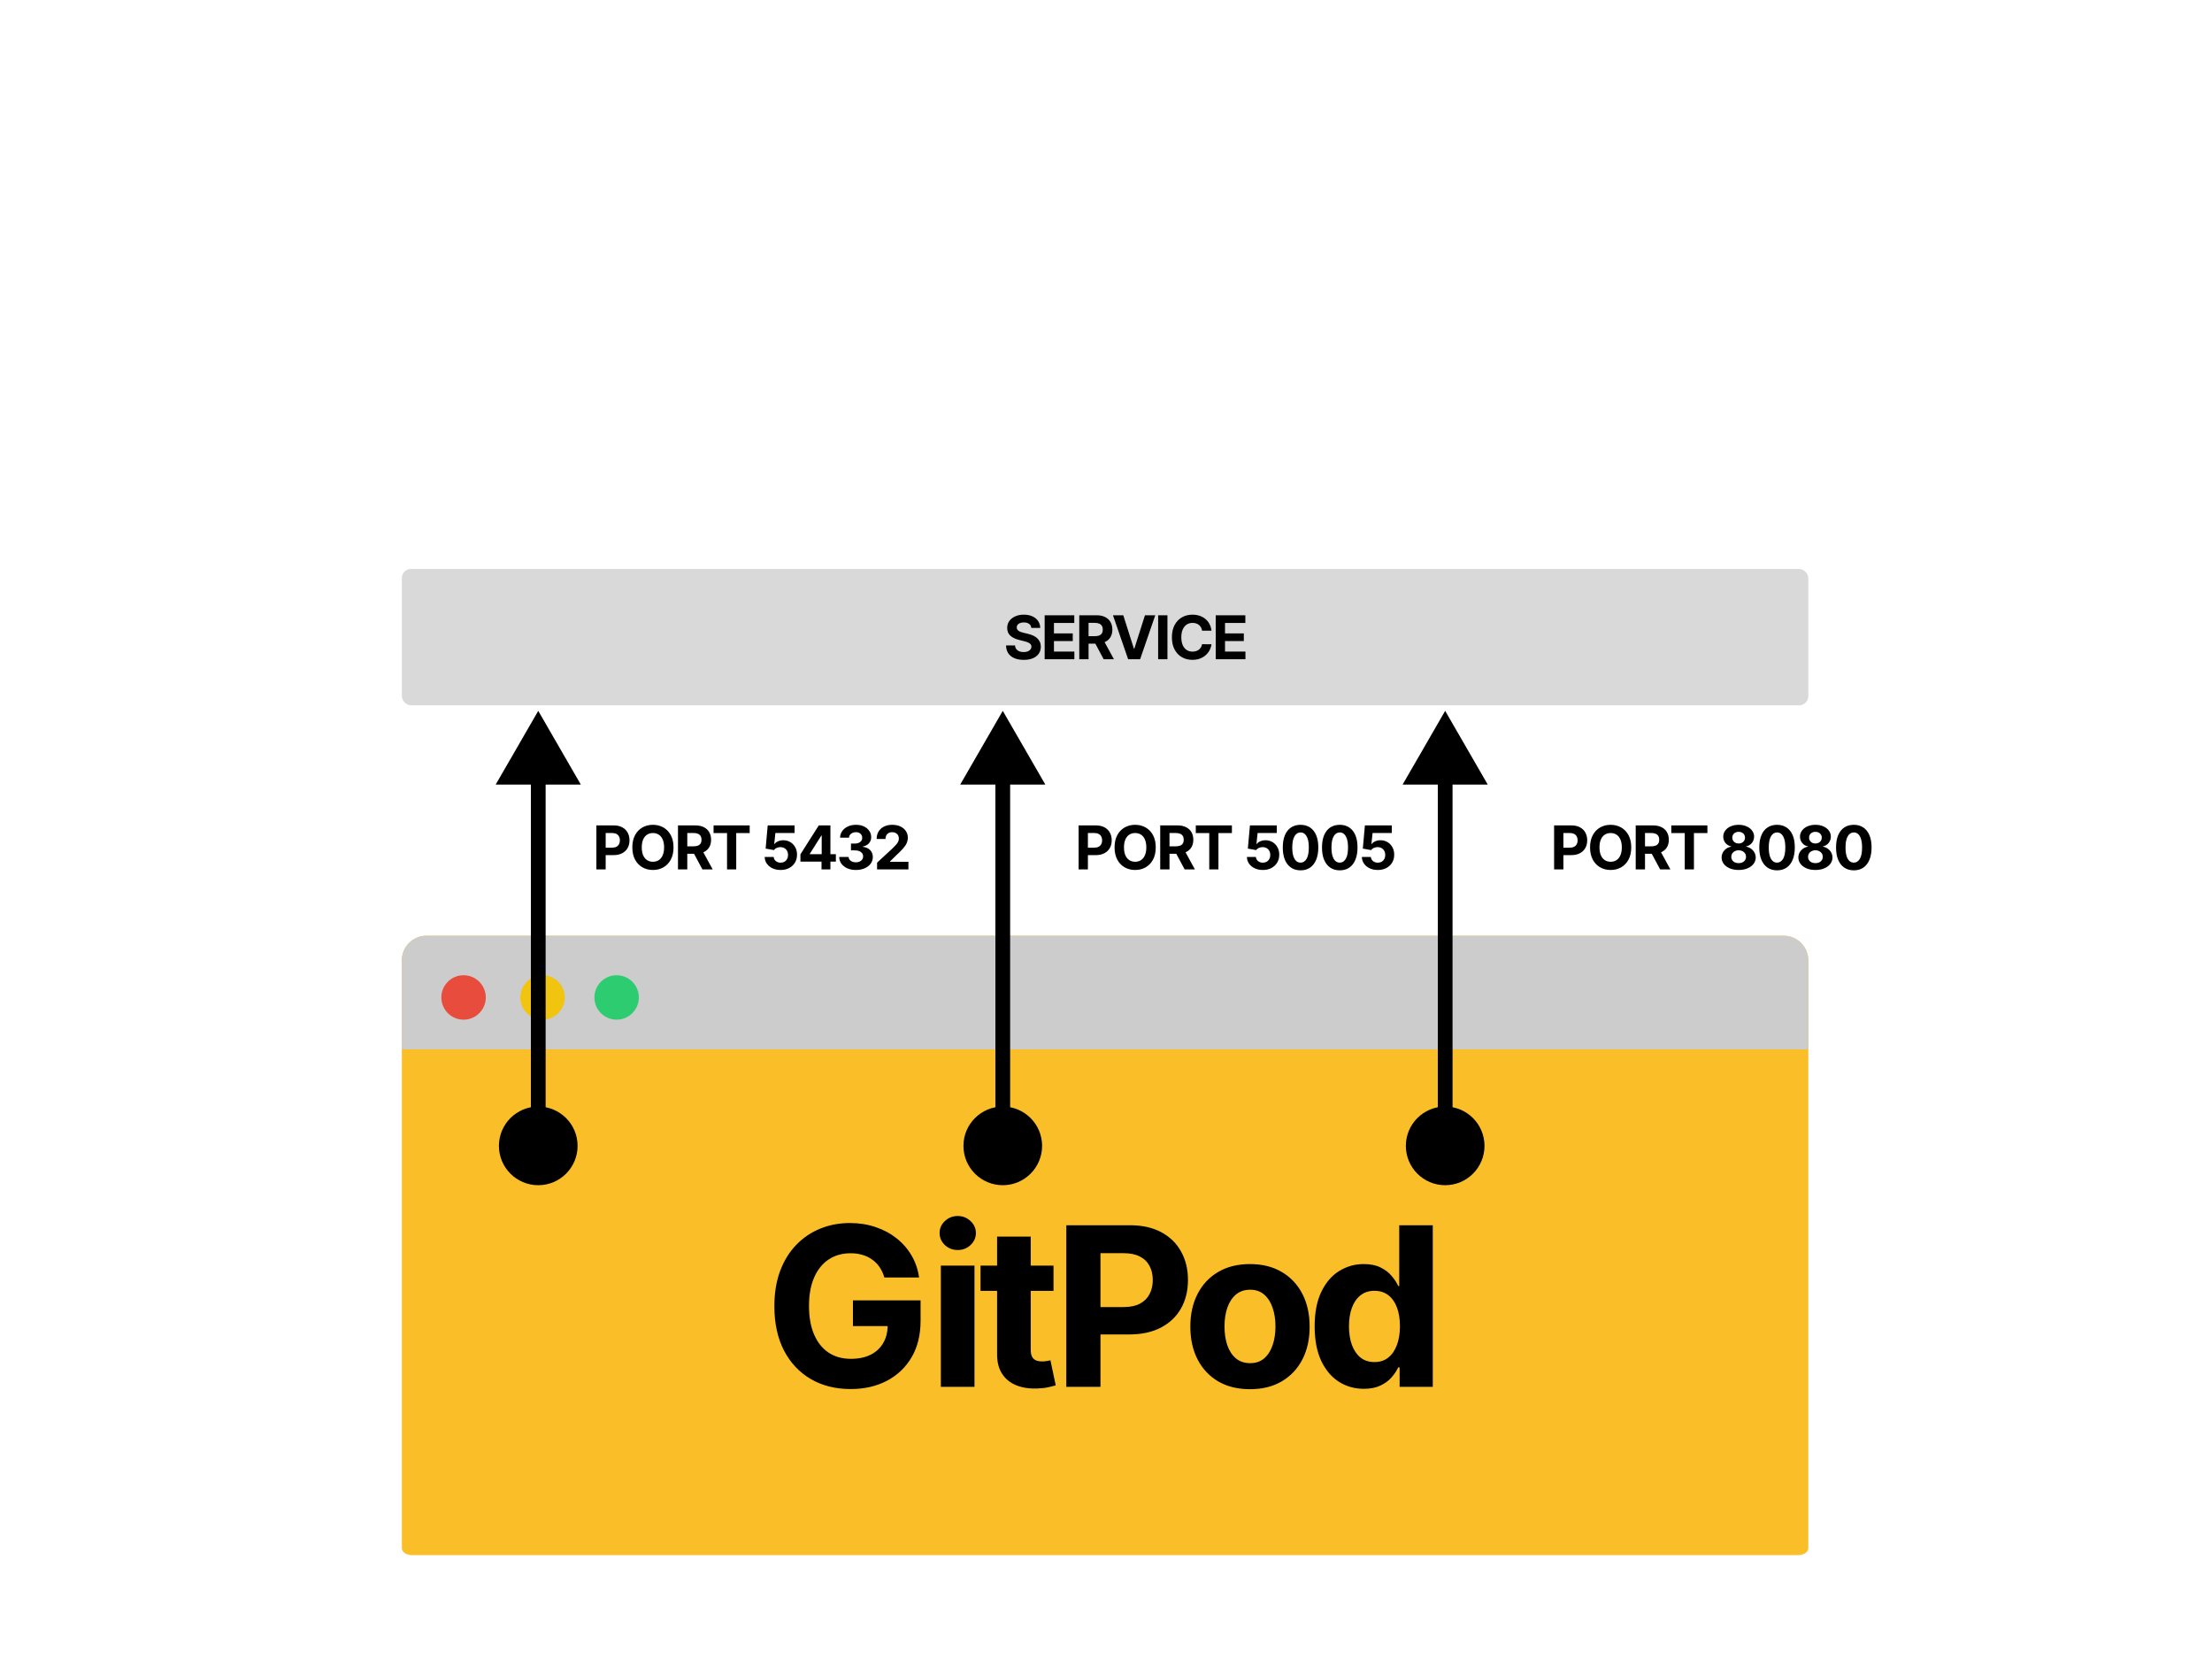 <svg width="1200" height="900" viewBox="0 0 1200 900" fill="none" xmlns="http://www.w3.org/2000/svg">
<rect width="1200" height="900" fill="white"/>
<path fill-rule="evenodd" clip-rule="evenodd" d="M981 839.837C981 841.934 978.611 843.633 975.663 843.633H223.337C220.389 843.633 218 841.934 218 839.837V521.026C218 513.629 223.996 507.633 231.393 507.633H967.607C975.004 507.633 981 513.629 981 521.026V839.837Z" fill="#FABE28"/>
<path d="M479.761 693.026C479.162 690.943 478.32 689.102 477.235 687.504C476.151 685.878 474.824 684.508 473.255 683.395C471.714 682.254 469.945 681.383 467.947 680.784C465.978 680.185 463.795 679.885 461.398 679.885C456.918 679.885 452.98 680.998 449.584 683.224C446.217 685.45 443.592 688.688 441.708 692.94C439.825 697.164 438.883 702.329 438.883 708.435C438.883 714.542 439.811 719.735 441.665 724.016C443.52 728.296 446.146 731.564 449.541 733.818C452.937 736.044 456.946 737.157 461.569 737.157C465.764 737.157 469.345 736.415 472.313 734.931C475.309 733.418 477.592 731.293 479.162 728.553C480.76 725.814 481.559 722.575 481.559 718.837L485.325 719.393H462.725V705.439H499.408V716.482C499.408 724.187 497.781 730.807 494.528 736.343C491.275 741.851 486.795 746.103 481.088 749.099C475.381 752.067 468.846 753.551 461.484 753.551C453.265 753.551 446.046 751.739 439.825 748.114C433.604 744.462 428.753 739.283 425.272 732.577C421.819 725.842 420.092 717.852 420.092 708.606C420.092 701.501 421.12 695.166 423.174 689.602C425.257 684.009 428.168 679.272 431.906 675.391C435.644 671.51 439.996 668.556 444.961 666.53C449.927 664.504 455.306 663.491 461.098 663.491C466.064 663.491 470.686 664.219 474.967 665.674C479.247 667.101 483.043 669.127 486.353 671.752C489.691 674.378 492.417 677.502 494.528 681.126C496.64 684.722 497.995 688.688 498.595 693.026H479.761ZM510.411 752.352V686.605H528.645V752.352H510.411ZM519.571 678.13C516.86 678.13 514.534 677.231 512.594 675.433C510.682 673.607 509.726 671.424 509.726 668.884C509.726 666.373 510.682 664.219 512.594 662.421C514.534 660.595 516.86 659.682 519.571 659.682C522.282 659.682 524.593 660.595 526.505 662.421C528.446 664.219 529.416 666.373 529.416 668.884C529.416 671.424 528.446 673.607 526.505 675.433C524.593 677.231 522.282 678.13 519.571 678.13ZM571.526 686.605V700.303H531.933V686.605H571.526ZM540.922 670.853H559.156V732.149C559.156 733.832 559.413 735.145 559.927 736.087C560.44 737 561.154 737.642 562.067 738.013C563.009 738.384 564.093 738.569 565.32 738.569C566.176 738.569 567.032 738.498 567.888 738.355C568.744 738.184 569.401 738.056 569.857 737.97L572.725 751.539C571.812 751.824 570.528 752.152 568.873 752.523C567.218 752.923 565.206 753.165 562.837 753.251C558.443 753.422 554.59 752.837 551.28 751.496C547.999 750.155 545.445 748.072 543.618 745.247C541.792 742.422 540.893 738.855 540.922 734.546V670.853ZM578.463 752.352V664.69H613.049C619.697 664.69 625.362 665.96 630.042 668.499C634.722 671.01 638.289 674.506 640.743 678.986C643.225 683.438 644.467 688.574 644.467 694.396C644.467 700.217 643.211 705.353 640.7 709.805C638.189 714.257 634.55 717.724 629.785 720.206C625.048 722.689 619.312 723.93 612.578 723.93H590.534V709.077H609.582C613.148 709.077 616.088 708.464 618.399 707.237C620.739 705.981 622.48 704.255 623.621 702.057C624.791 699.832 625.376 697.278 625.376 694.396C625.376 691.485 624.791 688.945 623.621 686.777C622.48 684.579 620.739 682.881 618.399 681.683C616.059 680.456 613.091 679.842 609.496 679.842H596.997V752.352H578.463ZM678.113 753.636C671.464 753.636 665.714 752.224 660.863 749.399C656.04 746.545 652.316 742.578 649.691 737.499C647.066 732.391 645.753 726.47 645.753 719.735C645.753 712.944 647.066 707.008 649.691 701.929C652.316 696.821 656.04 692.855 660.863 690.03C665.714 687.176 671.464 685.749 678.113 685.749C684.762 685.749 690.497 687.176 695.32 690.03C700.171 692.855 703.909 696.821 706.535 701.929C709.16 707.008 710.473 712.944 710.473 719.735C710.473 726.47 709.16 732.391 706.535 737.499C703.909 742.578 700.171 746.545 695.32 749.399C690.497 752.224 684.762 753.636 678.113 753.636ZM678.198 739.511C681.223 739.511 683.749 738.655 685.775 736.943C687.801 735.202 689.328 732.833 690.355 729.837C691.411 726.841 691.939 723.431 691.939 719.607C691.939 715.783 691.411 712.373 690.355 709.377C689.328 706.381 687.801 704.012 685.775 702.272C683.749 700.531 681.223 699.66 678.198 699.66C675.145 699.66 672.577 700.531 670.494 702.272C668.439 704.012 666.884 706.381 665.828 709.377C664.801 712.373 664.287 715.783 664.287 719.607C664.287 723.431 664.801 726.841 665.828 729.837C666.884 732.833 668.439 735.202 670.494 736.943C672.577 738.655 675.145 739.511 678.198 739.511ZM739.86 753.422C734.866 753.422 730.343 752.138 726.291 749.57C722.267 746.973 719.071 743.163 716.703 738.141C714.363 733.09 713.193 726.898 713.193 719.564C713.193 712.031 714.406 705.767 716.831 700.773C719.257 695.751 722.481 691.999 726.505 689.516C730.557 687.005 734.994 685.749 739.817 685.749C743.498 685.749 746.566 686.377 749.02 687.633C751.503 688.86 753.5 690.401 755.012 692.255C756.553 694.082 757.723 695.879 758.522 697.649H759.079V664.69H777.27V752.352H759.293V741.822H758.522C757.666 743.649 756.453 745.461 754.884 747.258C753.343 749.028 751.331 750.497 748.849 751.667C746.395 752.837 743.398 753.422 739.86 753.422ZM745.638 738.912C748.578 738.912 751.06 738.113 753.086 736.515C755.141 734.888 756.71 732.619 757.795 729.709C758.908 726.798 759.464 723.388 759.464 719.479C759.464 715.569 758.922 712.173 757.837 709.291C756.753 706.409 755.184 704.183 753.129 702.614C751.074 701.044 748.578 700.26 745.638 700.26C742.642 700.26 740.117 701.073 738.062 702.7C736.008 704.326 734.452 706.58 733.396 709.463C732.341 712.345 731.813 715.683 731.813 719.479C731.813 723.302 732.341 726.684 733.396 729.623C734.481 732.534 736.036 734.817 738.062 736.472C740.117 738.098 742.642 738.912 745.638 738.912Z" fill="black"/>
<path d="M218 521.026C218 513.629 223.996 507.633 231.393 507.633H967.607C975.004 507.633 981 513.629 981 521.026V569.24H218V521.026Z" fill="#CCCCCC"/>
<path fill-rule="evenodd" clip-rule="evenodd" d="M263.536 541.116C263.536 547.773 258.14 553.169 251.482 553.169C244.825 553.169 239.429 547.773 239.429 541.116C239.429 534.458 244.825 529.062 251.482 529.062C258.14 529.062 263.536 534.458 263.536 541.116Z" fill="#E74C3C"/>
<path fill-rule="evenodd" clip-rule="evenodd" d="M306.393 541.116C306.393 547.773 300.997 553.169 294.339 553.169C287.681 553.169 282.286 547.773 282.286 541.116C282.286 534.458 287.681 529.062 294.339 529.062C300.997 529.062 306.393 534.458 306.393 541.116Z" fill="#F1C40F"/>
<path fill-rule="evenodd" clip-rule="evenodd" d="M346.571 541.116C346.571 547.773 341.176 553.169 334.518 553.169C327.86 553.169 322.464 547.773 322.464 541.116C322.464 534.458 327.86 529.062 334.518 529.062C341.176 529.062 346.571 534.458 346.571 541.116Z" fill="#2ECC71"/>
<path d="M784 385.633L760.906 425.633H807.094L784 385.633ZM762.667 621.633C762.667 633.415 772.218 642.967 784 642.967C795.782 642.967 805.333 633.415 805.333 621.633C805.333 609.851 795.782 600.3 784 600.3C772.218 600.3 762.667 609.851 762.667 621.633ZM780 421.633V621.633H788V421.633H780Z" fill="black"/>
<path d="M544 385.633L520.906 425.633H567.094L544 385.633ZM522.667 621.633C522.667 633.415 532.218 642.967 544 642.967C555.782 642.967 565.333 633.415 565.333 621.633C565.333 609.851 555.782 600.3 544 600.3C532.218 600.3 522.667 609.851 522.667 621.633ZM540 421.633V621.633H548V421.633H540Z" fill="black"/>
<path d="M292 385.633L268.906 425.633H315.094L292 385.633ZM270.667 621.633C270.667 633.415 280.218 642.967 292 642.967C303.782 642.967 313.333 633.415 313.333 621.633C313.333 609.851 303.782 600.3 292 600.3C280.218 600.3 270.667 609.851 270.667 621.633ZM288 421.633V621.633H296V421.633H288Z" fill="black"/>
<path d="M843.094 471.633V447.779H852.506C854.315 447.779 855.856 448.124 857.13 448.815C858.403 449.499 859.374 450.45 860.042 451.669C860.717 452.88 861.055 454.278 861.055 455.862C861.055 457.446 860.713 458.844 860.03 460.055C859.347 461.267 858.357 462.21 857.06 462.886C855.771 463.561 854.21 463.899 852.378 463.899H846.379V459.857H851.562C852.533 459.857 853.333 459.69 853.962 459.357C854.598 459.015 855.072 458.545 855.383 457.947C855.701 457.342 855.86 456.647 855.86 455.862C855.86 455.07 855.701 454.379 855.383 453.789C855.072 453.191 854.598 452.729 853.962 452.403C853.325 452.069 852.517 451.902 851.539 451.902H848.138V471.633H843.094ZM884.94 459.706C884.94 462.307 884.447 464.52 883.461 466.345C882.482 468.17 881.147 469.564 879.454 470.527C877.769 471.482 875.874 471.959 873.77 471.959C871.65 471.959 869.748 471.478 868.063 470.515C866.377 469.552 865.046 468.158 864.067 466.334C863.089 464.509 862.6 462.3 862.6 459.706C862.6 457.105 863.089 454.892 864.067 453.067C865.046 451.242 866.377 449.852 868.063 448.897C869.748 447.934 871.65 447.453 873.77 447.453C875.874 447.453 877.769 447.934 879.454 448.897C881.147 449.852 882.482 451.242 883.461 453.067C884.447 454.892 884.94 457.105 884.94 459.706ZM879.827 459.706C879.827 458.021 879.574 456.6 879.07 455.443C878.573 454.286 877.87 453.408 876.961 452.811C876.053 452.213 874.989 451.914 873.77 451.914C872.551 451.914 871.487 452.213 870.578 452.811C869.67 453.408 868.963 454.286 868.459 455.443C867.962 456.6 867.713 458.021 867.713 459.706C867.713 461.391 867.962 462.812 868.459 463.969C868.963 465.126 869.67 466.004 870.578 466.601C871.487 467.199 872.551 467.498 873.77 467.498C874.989 467.498 876.053 467.199 876.961 466.601C877.87 466.004 878.573 465.126 879.07 463.969C879.574 462.812 879.827 461.391 879.827 459.706ZM887.364 471.633V447.779H896.775C898.577 447.779 900.114 448.101 901.388 448.746C902.669 449.382 903.644 450.287 904.312 451.459C904.987 452.624 905.325 453.995 905.325 455.571C905.325 457.155 904.983 458.518 904.3 459.659C903.617 460.793 902.627 461.663 901.33 462.269C900.041 462.874 898.48 463.177 896.647 463.177H890.346V459.124H895.832C896.795 459.124 897.595 458.992 898.231 458.728C898.868 458.464 899.342 458.068 899.652 457.54C899.971 457.012 900.13 456.355 900.13 455.571C900.13 454.779 899.971 454.111 899.652 453.568C899.342 453.024 898.864 452.613 898.22 452.333C897.583 452.046 896.779 451.902 895.809 451.902H892.408V471.633H887.364ZM900.246 460.778L906.175 471.633H900.608L894.807 460.778H900.246ZM906.669 451.937V447.779H926.26V451.937H918.957V471.633H913.972V451.937H906.669ZM943.213 471.959C941.419 471.959 939.823 471.668 938.426 471.086C937.036 470.496 935.945 469.692 935.153 468.675C934.361 467.658 933.965 466.504 933.965 465.215C933.965 464.221 934.19 463.309 934.64 462.478C935.098 461.64 935.72 460.945 936.504 460.393C937.288 459.834 938.166 459.477 939.136 459.322V459.159C937.863 458.902 936.83 458.285 936.038 457.307C935.246 456.32 934.85 455.175 934.85 453.871C934.85 452.636 935.211 451.537 935.933 450.574C936.655 449.604 937.645 448.843 938.903 448.291C940.169 447.732 941.606 447.453 943.213 447.453C944.82 447.453 946.253 447.732 947.511 448.291C948.777 448.85 949.771 449.615 950.493 450.586C951.215 451.549 951.58 452.644 951.588 453.871C951.58 455.183 951.176 456.328 950.376 457.307C949.577 458.285 948.552 458.902 947.301 459.159V459.322C948.256 459.477 949.122 459.834 949.899 460.393C950.683 460.945 951.304 461.64 951.762 462.478C952.228 463.309 952.465 464.221 952.473 465.215C952.465 466.504 952.065 467.658 951.273 468.675C950.481 469.692 949.386 470.496 947.989 471.086C946.599 471.668 945.007 471.959 943.213 471.959ZM943.213 468.255C944.013 468.255 944.712 468.112 945.31 467.824C945.907 467.529 946.373 467.126 946.707 466.613C947.049 466.093 947.22 465.495 947.22 464.819C947.22 464.128 947.045 463.519 946.696 462.991C946.346 462.455 945.873 462.036 945.275 461.733C944.677 461.422 943.989 461.267 943.213 461.267C942.444 461.267 941.757 461.422 941.151 461.733C940.546 462.036 940.068 462.455 939.719 462.991C939.377 463.519 939.206 464.128 939.206 464.819C939.206 465.495 939.373 466.093 939.707 466.613C940.041 467.126 940.511 467.529 941.116 467.824C941.722 468.112 942.421 468.255 943.213 468.255ZM943.213 457.598C943.881 457.598 944.475 457.462 944.995 457.19C945.515 456.918 945.923 456.542 946.218 456.06C946.513 455.579 946.661 455.024 946.661 454.395C946.661 453.773 946.513 453.23 946.218 452.764C945.923 452.29 945.519 451.921 945.007 451.657C944.494 451.386 943.896 451.25 943.213 451.25C942.537 451.25 941.939 451.386 941.419 451.657C940.899 451.921 940.491 452.29 940.196 452.764C939.909 453.23 939.765 453.773 939.765 454.395C939.765 455.024 939.913 455.579 940.208 456.06C940.503 456.542 940.911 456.918 941.431 457.19C941.951 457.462 942.545 457.598 943.213 457.598ZM964.04 472.157C962.037 472.15 960.313 471.657 958.869 470.678C957.432 469.7 956.326 468.283 955.549 466.427C954.78 464.571 954.4 462.338 954.408 459.729C954.408 457.128 954.792 454.911 955.561 453.078C956.337 451.246 957.444 449.852 958.88 448.897C960.325 447.934 962.045 447.453 964.04 447.453C966.036 447.453 967.752 447.934 969.189 448.897C970.633 449.86 971.743 451.258 972.52 453.09C973.296 454.915 973.681 457.128 973.673 459.729C973.673 462.346 973.285 464.583 972.508 466.438C971.74 468.294 970.637 469.711 969.2 470.69C967.764 471.668 966.044 472.157 964.04 472.157ZM964.04 467.976C965.407 467.976 966.498 467.289 967.313 465.914C968.129 464.54 968.533 462.478 968.525 459.729C968.525 457.92 968.338 456.414 967.966 455.21C967.601 454.006 967.08 453.102 966.405 452.496C965.737 451.89 964.949 451.588 964.04 451.588C962.681 451.588 961.594 452.267 960.779 453.626C959.964 454.985 959.552 457.019 959.544 459.729C959.544 461.562 959.727 463.092 960.092 464.319C960.465 465.538 960.989 466.454 961.664 467.067C962.34 467.673 963.132 467.976 964.04 467.976ZM984.856 471.959C983.062 471.959 981.467 471.668 980.069 471.086C978.679 470.496 977.588 469.692 976.796 468.675C976.004 467.658 975.608 466.504 975.608 465.215C975.608 464.221 975.833 463.309 976.283 462.478C976.742 461.64 977.363 460.945 978.147 460.393C978.931 459.834 979.809 459.477 980.779 459.322V459.159C979.506 458.902 978.473 458.285 977.681 457.307C976.889 456.32 976.493 455.175 976.493 453.871C976.493 452.636 976.854 451.537 977.576 450.574C978.298 449.604 979.289 448.843 980.547 448.291C981.812 447.732 983.249 447.453 984.856 447.453C986.464 447.453 987.896 447.732 989.154 448.291C990.42 448.85 991.414 449.615 992.136 450.586C992.858 451.549 993.223 452.644 993.231 453.871C993.223 455.183 992.819 456.328 992.02 457.307C991.22 458.285 990.195 458.902 988.945 459.159V459.322C989.9 459.477 990.765 459.834 991.542 460.393C992.326 460.945 992.947 461.64 993.406 462.478C993.872 463.309 994.108 464.221 994.116 465.215C994.108 466.504 993.708 467.658 992.916 468.675C992.124 469.692 991.029 470.496 989.632 471.086C988.242 471.668 986.65 471.959 984.856 471.959ZM984.856 468.255C985.656 468.255 986.355 468.112 986.953 467.824C987.551 467.529 988.017 467.126 988.35 466.613C988.692 466.093 988.863 465.495 988.863 464.819C988.863 464.128 988.688 463.519 988.339 462.991C987.989 462.455 987.516 462.036 986.918 461.733C986.32 461.422 985.633 461.267 984.856 461.267C984.087 461.267 983.4 461.422 982.795 461.733C982.189 462.036 981.711 462.455 981.362 462.991C981.02 463.519 980.849 464.128 980.849 464.819C980.849 465.495 981.016 466.093 981.35 466.613C981.684 467.126 982.154 467.529 982.76 467.824C983.365 468.112 984.064 468.255 984.856 468.255ZM984.856 457.598C985.524 457.598 986.118 457.462 986.638 457.19C987.159 456.918 987.566 456.542 987.861 456.06C988.156 455.579 988.304 455.024 988.304 454.395C988.304 453.773 988.156 453.23 987.861 452.764C987.566 452.29 987.162 451.921 986.65 451.657C986.137 451.386 985.539 451.25 984.856 451.25C984.181 451.25 983.583 451.386 983.062 451.657C982.542 451.921 982.134 452.29 981.839 452.764C981.552 453.23 981.408 453.773 981.408 454.395C981.408 455.024 981.556 455.579 981.851 456.06C982.146 456.542 982.554 456.918 983.074 457.19C983.594 457.462 984.188 457.598 984.856 457.598ZM1005.68 472.157C1003.68 472.15 1001.96 471.657 1000.51 470.678C999.075 469.7 997.969 468.283 997.192 466.427C996.424 464.571 996.043 462.338 996.051 459.729C996.051 457.128 996.435 454.911 997.204 453.078C997.981 451.246 999.087 449.852 1000.52 448.897C1001.97 447.934 1003.69 447.453 1005.68 447.453C1007.68 447.453 1009.4 447.934 1010.83 448.897C1012.28 449.86 1013.39 451.258 1014.16 453.09C1014.94 454.915 1015.32 457.128 1015.32 459.729C1015.32 462.346 1014.93 464.583 1014.15 466.438C1013.38 468.294 1012.28 469.711 1010.84 470.69C1009.41 471.668 1007.69 472.157 1005.68 472.157ZM1005.68 467.976C1007.05 467.976 1008.14 467.289 1008.96 465.914C1009.77 464.54 1010.18 462.478 1010.17 459.729C1010.17 457.92 1009.98 456.414 1009.61 455.21C1009.24 454.006 1008.72 453.102 1008.05 452.496C1007.38 451.89 1006.59 451.588 1005.68 451.588C1004.32 451.588 1003.24 452.267 1002.42 453.626C1001.61 454.985 1001.2 457.019 1001.19 459.729C1001.19 461.562 1001.37 463.092 1001.73 464.319C1002.11 465.538 1002.63 466.454 1003.31 467.067C1003.98 467.673 1004.78 467.976 1005.68 467.976Z" fill="black"/>
<path d="M585.139 471.633V447.779H594.55C596.36 447.779 597.901 448.124 599.174 448.815C600.448 449.499 601.419 450.45 602.086 451.669C602.762 452.88 603.1 454.278 603.1 455.862C603.1 457.446 602.758 458.844 602.075 460.055C601.391 461.267 600.401 462.21 599.104 462.886C597.815 463.561 596.255 463.899 594.422 463.899H588.424V459.857H593.607C594.577 459.857 595.377 459.69 596.006 459.357C596.643 459.015 597.117 458.545 597.427 457.947C597.746 457.342 597.905 456.647 597.905 455.862C597.905 455.07 597.746 454.379 597.427 453.789C597.117 453.191 596.643 452.729 596.006 452.403C595.369 452.069 594.562 451.902 593.583 451.902H590.182V471.633H585.139ZM626.985 459.706C626.985 462.307 626.492 464.52 625.505 466.345C624.527 468.17 623.191 469.564 621.499 470.527C619.813 471.482 617.919 471.959 615.814 471.959C613.695 471.959 611.792 471.478 610.107 470.515C608.422 469.552 607.09 468.158 606.112 466.334C605.133 464.509 604.644 462.3 604.644 459.706C604.644 457.105 605.133 454.892 606.112 453.067C607.09 451.242 608.422 449.852 610.107 448.897C611.792 447.934 613.695 447.453 615.814 447.453C617.919 447.453 619.813 447.934 621.499 448.897C623.191 449.852 624.527 451.242 625.505 453.067C626.492 454.892 626.985 457.105 626.985 459.706ZM621.871 459.706C621.871 458.021 621.619 456.6 621.114 455.443C620.617 454.286 619.914 453.408 619.006 452.811C618.097 452.213 617.034 451.914 615.814 451.914C614.595 451.914 613.531 452.213 612.623 452.811C611.714 453.408 611.008 454.286 610.503 455.443C610.006 456.6 609.758 458.021 609.758 459.706C609.758 461.391 610.006 462.812 610.503 463.969C611.008 465.126 611.714 466.004 612.623 466.601C613.531 467.199 614.595 467.498 615.814 467.498C617.034 467.498 618.097 467.199 619.006 466.601C619.914 466.004 620.617 465.126 621.114 463.969C621.619 462.812 621.871 461.391 621.871 459.706ZM629.409 471.633V447.779H638.82C640.621 447.779 642.159 448.101 643.432 448.746C644.714 449.382 645.688 450.287 646.356 451.459C647.032 452.624 647.369 453.995 647.369 455.571C647.369 457.155 647.028 458.518 646.344 459.659C645.661 460.793 644.671 461.663 643.374 462.269C642.085 462.874 640.524 463.177 638.692 463.177H632.39V459.124H637.877C638.839 459.124 639.639 458.992 640.276 458.728C640.913 458.464 641.386 458.068 641.697 457.54C642.015 457.012 642.175 456.355 642.175 455.571C642.175 454.779 642.015 454.111 641.697 453.568C641.386 453.024 640.909 452.613 640.264 452.333C639.628 452.046 638.824 451.902 637.853 451.902H634.452V471.633H629.409ZM642.291 460.778L648.22 471.633H642.652L636.852 460.778H642.291ZM648.713 451.937V447.779H668.305V451.937H661.001V471.633H656.016V451.937H648.713ZM685.071 471.959C683.425 471.959 681.957 471.657 680.668 471.051C679.387 470.445 678.37 469.61 677.617 468.547C676.863 467.483 676.471 466.264 676.44 464.889H681.332C681.387 465.813 681.775 466.563 682.497 467.137C683.219 467.712 684.077 467.999 685.071 467.999C685.863 467.999 686.562 467.824 687.168 467.475C687.781 467.118 688.259 466.625 688.6 465.996C688.95 465.359 689.125 464.629 689.125 463.806C689.125 462.967 688.946 462.23 688.589 461.593C688.239 460.956 687.754 460.459 687.133 460.102C686.512 459.745 685.801 459.562 685.001 459.555C684.302 459.555 683.623 459.698 682.963 459.986C682.311 460.273 681.802 460.665 681.437 461.162L676.953 460.358L678.082 447.779H692.665V451.902H682.241L681.623 457.877H681.763C682.182 457.287 682.815 456.798 683.662 456.41C684.508 456.021 685.456 455.827 686.504 455.827C687.94 455.827 689.222 456.165 690.348 456.841C691.473 457.516 692.363 458.444 693.015 459.624C693.667 460.797 693.989 462.148 693.982 463.678C693.989 465.285 693.617 466.714 692.863 467.964C692.118 469.207 691.074 470.185 689.73 470.899C688.395 471.606 686.842 471.959 685.071 471.959ZM705.54 472.157C703.537 472.15 701.813 471.657 700.369 470.678C698.932 469.7 697.826 468.283 697.049 466.427C696.28 464.571 695.9 462.338 695.908 459.729C695.908 457.128 696.292 454.911 697.061 453.078C697.837 451.246 698.944 449.852 700.38 448.897C701.825 447.934 703.545 447.453 705.54 447.453C707.536 447.453 709.252 447.934 710.689 448.897C712.133 449.86 713.243 451.258 714.02 453.09C714.796 454.915 715.181 457.128 715.173 459.729C715.173 462.346 714.785 464.583 714.008 466.438C713.24 468.294 712.137 469.711 710.7 470.69C709.264 471.668 707.544 472.157 705.54 472.157ZM705.54 467.976C706.907 467.976 707.998 467.289 708.813 465.914C709.629 464.54 710.033 462.478 710.025 459.729C710.025 457.92 709.838 456.414 709.466 455.21C709.101 454.006 708.58 453.102 707.905 452.496C707.237 451.89 706.449 451.588 705.54 451.588C704.181 451.588 703.094 452.267 702.279 453.626C701.464 454.985 701.052 457.019 701.044 459.729C701.044 461.562 701.227 463.092 701.592 464.319C701.965 465.538 702.489 466.454 703.164 467.067C703.84 467.673 704.632 467.976 705.54 467.976ZM726.81 472.157C724.807 472.15 723.083 471.657 721.639 470.678C720.202 469.7 719.096 468.283 718.319 466.427C717.55 464.571 717.17 462.338 717.178 459.729C717.178 457.128 717.562 454.911 718.331 453.078C719.107 451.246 720.214 449.852 721.65 448.897C723.095 447.934 724.815 447.453 726.81 447.453C728.806 447.453 730.522 447.934 731.959 448.897C733.403 449.86 734.513 451.258 735.29 453.09C736.066 454.915 736.451 457.128 736.443 459.729C736.443 462.346 736.055 464.583 735.278 466.438C734.51 468.294 733.407 469.711 731.97 470.69C730.534 471.668 728.814 472.157 726.81 472.157ZM726.81 467.976C728.177 467.976 729.268 467.289 730.083 465.914C730.899 464.54 731.303 462.478 731.295 459.729C731.295 457.92 731.108 456.414 730.736 455.21C730.371 454.006 729.85 453.102 729.175 452.496C728.507 451.89 727.719 451.588 726.81 451.588C725.452 451.588 724.364 452.267 723.549 453.626C722.734 454.985 722.322 457.019 722.314 459.729C722.314 461.562 722.497 463.092 722.862 464.319C723.235 465.538 723.759 466.454 724.434 467.067C725.11 467.673 725.902 467.976 726.81 467.976ZM747.44 471.959C745.794 471.959 744.326 471.657 743.037 471.051C741.756 470.445 740.738 469.61 739.985 468.547C739.232 467.483 738.84 466.264 738.809 464.889H743.701C743.755 465.813 744.144 466.563 744.866 467.137C745.588 467.712 746.446 467.999 747.44 467.999C748.232 467.999 748.931 467.824 749.536 467.475C750.15 467.118 750.627 466.625 750.969 465.996C751.319 465.359 751.493 464.629 751.493 463.806C751.493 462.967 751.315 462.23 750.957 461.593C750.608 460.956 750.123 460.459 749.501 460.102C748.88 459.745 748.17 459.562 747.37 459.555C746.671 459.555 745.992 459.698 745.332 459.986C744.679 460.273 744.171 460.665 743.806 461.162L739.321 460.358L740.451 447.779H755.034V451.902H744.609L743.992 457.877H744.132C744.551 457.287 745.184 456.798 746.03 456.41C746.877 456.021 747.824 455.827 748.872 455.827C750.309 455.827 751.59 456.165 752.716 456.841C753.842 457.516 754.731 458.444 755.384 459.624C756.036 460.797 756.358 462.148 756.35 463.678C756.358 465.285 755.985 466.714 755.232 467.964C754.487 469.207 753.442 470.185 752.099 470.899C750.763 471.606 749.21 471.959 747.44 471.959Z" fill="black"/>
<path d="M323.536 471.633V447.779H332.947C334.756 447.779 336.298 448.124 337.571 448.815C338.845 449.499 339.815 450.45 340.483 451.669C341.159 452.88 341.497 454.278 341.497 455.862C341.497 457.446 341.155 458.844 340.472 460.055C339.788 461.267 338.798 462.21 337.501 462.886C336.212 463.561 334.652 463.899 332.819 463.899H326.82V459.857H332.004C332.974 459.857 333.774 459.69 334.403 459.357C335.04 459.015 335.513 458.545 335.824 457.947C336.142 457.342 336.302 456.647 336.302 455.862C336.302 455.07 336.142 454.379 335.824 453.789C335.513 453.191 335.04 452.729 334.403 452.403C333.766 452.069 332.959 451.902 331.98 451.902H328.579V471.633H323.536ZM365.381 459.706C365.381 462.307 364.888 464.52 363.902 466.345C362.924 468.17 361.588 469.564 359.895 470.527C358.21 471.482 356.316 471.959 354.211 471.959C352.091 471.959 350.189 471.478 348.504 470.515C346.819 469.552 345.487 468.158 344.509 466.334C343.53 464.509 343.041 462.3 343.041 459.706C343.041 457.105 343.53 454.892 344.509 453.067C345.487 451.242 346.819 449.852 348.504 448.897C350.189 447.934 352.091 447.453 354.211 447.453C356.316 447.453 358.21 447.934 359.895 448.897C361.588 449.852 362.924 451.242 363.902 453.067C364.888 454.892 365.381 457.105 365.381 459.706ZM360.268 459.706C360.268 458.021 360.016 456.6 359.511 455.443C359.014 454.286 358.311 453.408 357.403 452.811C356.494 452.213 355.43 451.914 354.211 451.914C352.992 451.914 351.928 452.213 351.02 452.811C350.111 453.408 349.405 454.286 348.9 455.443C348.403 456.6 348.154 458.021 348.154 459.706C348.154 461.391 348.403 462.812 348.9 463.969C349.405 465.126 350.111 466.004 351.02 466.601C351.928 467.199 352.992 467.498 354.211 467.498C355.43 467.498 356.494 467.199 357.403 466.601C358.311 466.004 359.014 465.126 359.511 463.969C360.016 462.812 360.268 461.391 360.268 459.706ZM367.806 471.633V447.779H377.217C379.018 447.779 380.556 448.101 381.829 448.746C383.111 449.382 384.085 450.287 384.753 451.459C385.429 452.624 385.766 453.995 385.766 455.571C385.766 457.155 385.425 458.518 384.741 459.659C384.058 460.793 383.068 461.663 381.771 462.269C380.482 462.874 378.921 463.177 377.089 463.177H370.787V459.124H376.273C377.236 459.124 378.036 458.992 378.673 458.728C379.31 458.464 379.783 458.068 380.094 457.54C380.412 457.012 380.571 456.355 380.571 455.571C380.571 454.779 380.412 454.111 380.094 453.568C379.783 453.024 379.306 452.613 378.661 452.333C378.024 452.046 377.221 451.902 376.25 451.902H372.849V471.633H367.806ZM380.688 460.778L386.617 471.633H381.049L375.248 460.778H380.688ZM387.11 451.937V447.779H406.701V451.937H399.398V471.633H394.413V451.937H387.11ZM423.468 471.959C421.822 471.959 420.354 471.657 419.065 471.051C417.784 470.445 416.767 469.61 416.013 468.547C415.26 467.483 414.868 466.264 414.837 464.889H419.729C419.783 465.813 420.172 466.563 420.894 467.137C421.616 467.712 422.474 467.999 423.468 467.999C424.26 467.999 424.959 467.824 425.565 467.475C426.178 467.118 426.656 466.625 426.997 465.996C427.347 465.359 427.521 464.629 427.521 463.806C427.521 462.967 427.343 462.23 426.986 461.593C426.636 460.956 426.151 460.459 425.53 460.102C424.908 459.745 424.198 459.562 423.398 459.555C422.699 459.555 422.02 459.698 421.36 459.986C420.707 460.273 420.199 460.665 419.834 461.162L415.35 460.358L416.479 447.779H431.062V451.902H420.638L420.02 457.877H420.16C420.579 457.287 421.212 456.798 422.059 456.41C422.905 456.021 423.852 455.827 424.901 455.827C426.337 455.827 427.618 456.165 428.744 456.841C429.87 457.516 430.759 458.444 431.412 459.624C432.064 460.797 432.386 462.148 432.379 463.678C432.386 465.285 432.014 466.714 431.26 467.964C430.515 469.207 429.47 470.185 428.127 470.899C426.791 471.606 425.238 471.959 423.468 471.959ZM434.223 467.44V463.468L444.182 447.779H447.606V453.276H445.58L439.301 463.212V463.398H453.453V467.44H434.223ZM445.673 471.633V466.229L445.766 464.47V447.779H450.495V471.633H445.673ZM464.319 471.959C462.58 471.959 461.031 471.66 459.672 471.063C458.321 470.457 457.253 469.626 456.469 468.57C455.692 467.506 455.292 466.279 455.269 464.889H460.347C460.378 465.472 460.569 465.984 460.918 466.427C461.275 466.862 461.749 467.199 462.339 467.44C462.929 467.681 463.593 467.801 464.331 467.801C465.1 467.801 465.779 467.665 466.369 467.394C466.959 467.122 467.421 466.745 467.755 466.264C468.089 465.782 468.256 465.227 468.256 464.598C468.256 463.961 468.077 463.398 467.72 462.909C467.371 462.412 466.866 462.024 466.206 461.744C465.554 461.465 464.777 461.325 463.877 461.325H461.652V457.621H463.877C464.638 457.621 465.309 457.489 465.892 457.225C466.482 456.961 466.94 456.596 467.266 456.13C467.592 455.656 467.755 455.105 467.755 454.476C467.755 453.878 467.612 453.354 467.324 452.904C467.045 452.446 466.649 452.088 466.136 451.832C465.631 451.576 465.041 451.448 464.366 451.448C463.682 451.448 463.057 451.572 462.49 451.821C461.924 452.061 461.469 452.407 461.128 452.857C460.786 453.308 460.604 453.836 460.58 454.441H455.746C455.77 453.067 456.162 451.855 456.923 450.807C457.684 449.759 458.709 448.94 459.998 448.349C461.295 447.752 462.758 447.453 464.389 447.453C466.035 447.453 467.476 447.752 468.71 448.349C469.945 448.947 470.904 449.755 471.587 450.772C472.278 451.782 472.62 452.915 472.612 454.173C472.62 455.509 472.205 456.623 471.366 457.516C470.535 458.409 469.452 458.976 468.116 459.217V459.403C469.871 459.628 471.207 460.238 472.123 461.232C473.047 462.218 473.505 463.453 473.498 464.936C473.505 466.295 473.113 467.502 472.321 468.558C471.537 469.614 470.454 470.445 469.071 471.051C467.689 471.657 466.105 471.959 464.319 471.959ZM475.811 471.633V467.999L484.302 460.137C485.024 459.438 485.63 458.809 486.119 458.25C486.616 457.691 486.993 457.144 487.249 456.608C487.505 456.064 487.633 455.478 487.633 454.849C487.633 454.15 487.474 453.548 487.156 453.044C486.837 452.531 486.403 452.139 485.851 451.867C485.3 451.588 484.675 451.448 483.976 451.448C483.246 451.448 482.609 451.595 482.066 451.89C481.522 452.185 481.103 452.609 480.808 453.16C480.513 453.711 480.365 454.367 480.365 455.128H475.578C475.578 453.568 475.931 452.213 476.638 451.063C477.345 449.914 478.335 449.025 479.608 448.396C480.882 447.767 482.349 447.453 484.011 447.453C485.719 447.453 487.206 447.755 488.472 448.361C489.745 448.959 490.736 449.79 491.442 450.854C492.149 451.918 492.502 453.137 492.502 454.511C492.502 455.412 492.324 456.301 491.966 457.178C491.617 458.056 490.992 459.03 490.091 460.102C489.19 461.166 487.921 462.443 486.282 463.934L482.8 467.347V467.51H492.817V471.633H475.811Z" fill="black"/>
<rect x="218" y="308.633" width="763" height="74" rx="5" fill="#D9D9D9"/>
<path d="M559.481 340.639C559.388 339.7 558.988 338.97 558.281 338.449C557.575 337.929 556.616 337.669 555.404 337.669C554.581 337.669 553.886 337.786 553.32 338.019C552.753 338.244 552.318 338.558 552.015 338.962C551.72 339.366 551.572 339.824 551.572 340.336C551.557 340.764 551.646 341.136 551.84 341.455C552.042 341.773 552.318 342.049 552.667 342.282C553.017 342.507 553.42 342.705 553.879 342.876C554.337 343.039 554.826 343.178 555.346 343.295L557.489 343.807C558.53 344.04 559.485 344.351 560.355 344.739C561.224 345.128 561.978 345.605 562.614 346.172C563.251 346.739 563.744 347.407 564.094 348.175C564.451 348.944 564.633 349.825 564.641 350.819C564.633 352.279 564.261 353.545 563.523 354.617C562.793 355.68 561.737 356.507 560.355 357.098C558.98 357.68 557.322 357.971 555.381 357.971C553.455 357.971 551.778 357.676 550.349 357.086C548.928 356.496 547.818 355.622 547.018 354.465C546.226 353.3 545.811 351.86 545.772 350.144H550.652C550.707 350.944 550.936 351.611 551.339 352.147C551.751 352.675 552.298 353.075 552.982 353.347C553.673 353.611 554.453 353.743 555.323 353.743C556.177 353.743 556.919 353.619 557.548 353.37C558.184 353.122 558.677 352.776 559.027 352.334C559.376 351.891 559.551 351.382 559.551 350.808C559.551 350.272 559.392 349.822 559.073 349.457C558.763 349.092 558.305 348.781 557.699 348.525C557.101 348.269 556.367 348.036 555.498 347.826L552.9 347.174C550.889 346.684 549.301 345.92 548.136 344.879C546.972 343.839 546.393 342.437 546.401 340.674C546.393 339.23 546.777 337.968 547.554 336.889C548.338 335.809 549.414 334.967 550.78 334.361C552.147 333.755 553.7 333.453 555.439 333.453C557.21 333.453 558.755 333.755 560.075 334.361C561.403 334.967 562.436 335.809 563.173 336.889C563.911 337.968 564.292 339.218 564.315 340.639H559.481ZM566.722 357.633V333.779H582.795V337.937H571.765V343.621H581.968V347.779H571.765V353.475H582.842V357.633H566.722ZM585.493 357.633V333.779H594.904C596.706 333.779 598.243 334.101 599.517 334.746C600.798 335.382 601.773 336.287 602.441 337.459C603.116 338.624 603.454 339.995 603.454 341.571C603.454 343.155 603.112 344.518 602.429 345.659C601.746 346.793 600.756 347.663 599.459 348.269C598.17 348.874 596.609 349.177 594.776 349.177H588.475V345.124H593.961C594.924 345.124 595.724 344.992 596.36 344.728C596.997 344.464 597.471 344.068 597.781 343.54C598.1 343.012 598.259 342.355 598.259 341.571C598.259 340.779 598.1 340.111 597.781 339.568C597.471 339.024 596.993 338.613 596.349 338.333C595.712 338.046 594.908 337.902 593.938 337.902H590.537V357.633H585.493ZM598.375 346.778L604.304 357.633H598.737L592.936 346.778H598.375ZM609.375 333.779L615.141 351.903H615.362L621.139 333.779H626.73L618.507 357.633H612.008L603.773 333.779H609.375ZM633.333 333.779V357.633H628.289V333.779H633.333ZM657.218 342.13H652.116C652.023 341.47 651.833 340.884 651.545 340.371C651.258 339.851 650.889 339.408 650.439 339.044C649.988 338.679 649.468 338.399 648.878 338.205C648.296 338.011 647.663 337.914 646.979 337.914C645.745 337.914 644.669 338.22 643.753 338.834C642.837 339.44 642.126 340.325 641.622 341.49C641.117 342.647 640.864 344.052 640.864 345.706C640.864 347.407 641.117 348.835 641.622 349.992C642.134 351.149 642.848 352.023 643.765 352.613C644.681 353.203 645.741 353.498 646.945 353.498C647.62 353.498 648.245 353.409 648.82 353.23C649.402 353.052 649.919 352.792 650.369 352.45C650.819 352.101 651.192 351.677 651.487 351.18C651.79 350.683 652 350.117 652.116 349.48L657.218 349.503C657.086 350.598 656.756 351.654 656.228 352.671C655.708 353.681 655.005 354.585 654.12 355.385C653.242 356.177 652.194 356.806 650.975 357.272C649.763 357.73 648.393 357.959 646.863 357.959C644.735 357.959 642.833 357.478 641.156 356.515C639.486 355.552 638.166 354.158 637.195 352.334C636.233 350.509 635.751 348.3 635.751 345.706C635.751 343.105 636.24 340.892 637.219 339.067C638.197 337.242 639.525 335.852 641.202 334.897C642.879 333.934 644.766 333.453 646.863 333.453C648.245 333.453 649.526 333.647 650.707 334.035C651.895 334.423 652.947 334.99 653.863 335.736C654.78 336.473 655.525 337.378 656.1 338.449C656.682 339.521 657.055 340.748 657.218 342.13ZM659.522 357.633V333.779H675.596V337.937H664.566V343.621H674.769V347.779H664.566V353.475H675.643V357.633H659.522Z" fill="black"/>
</svg>
